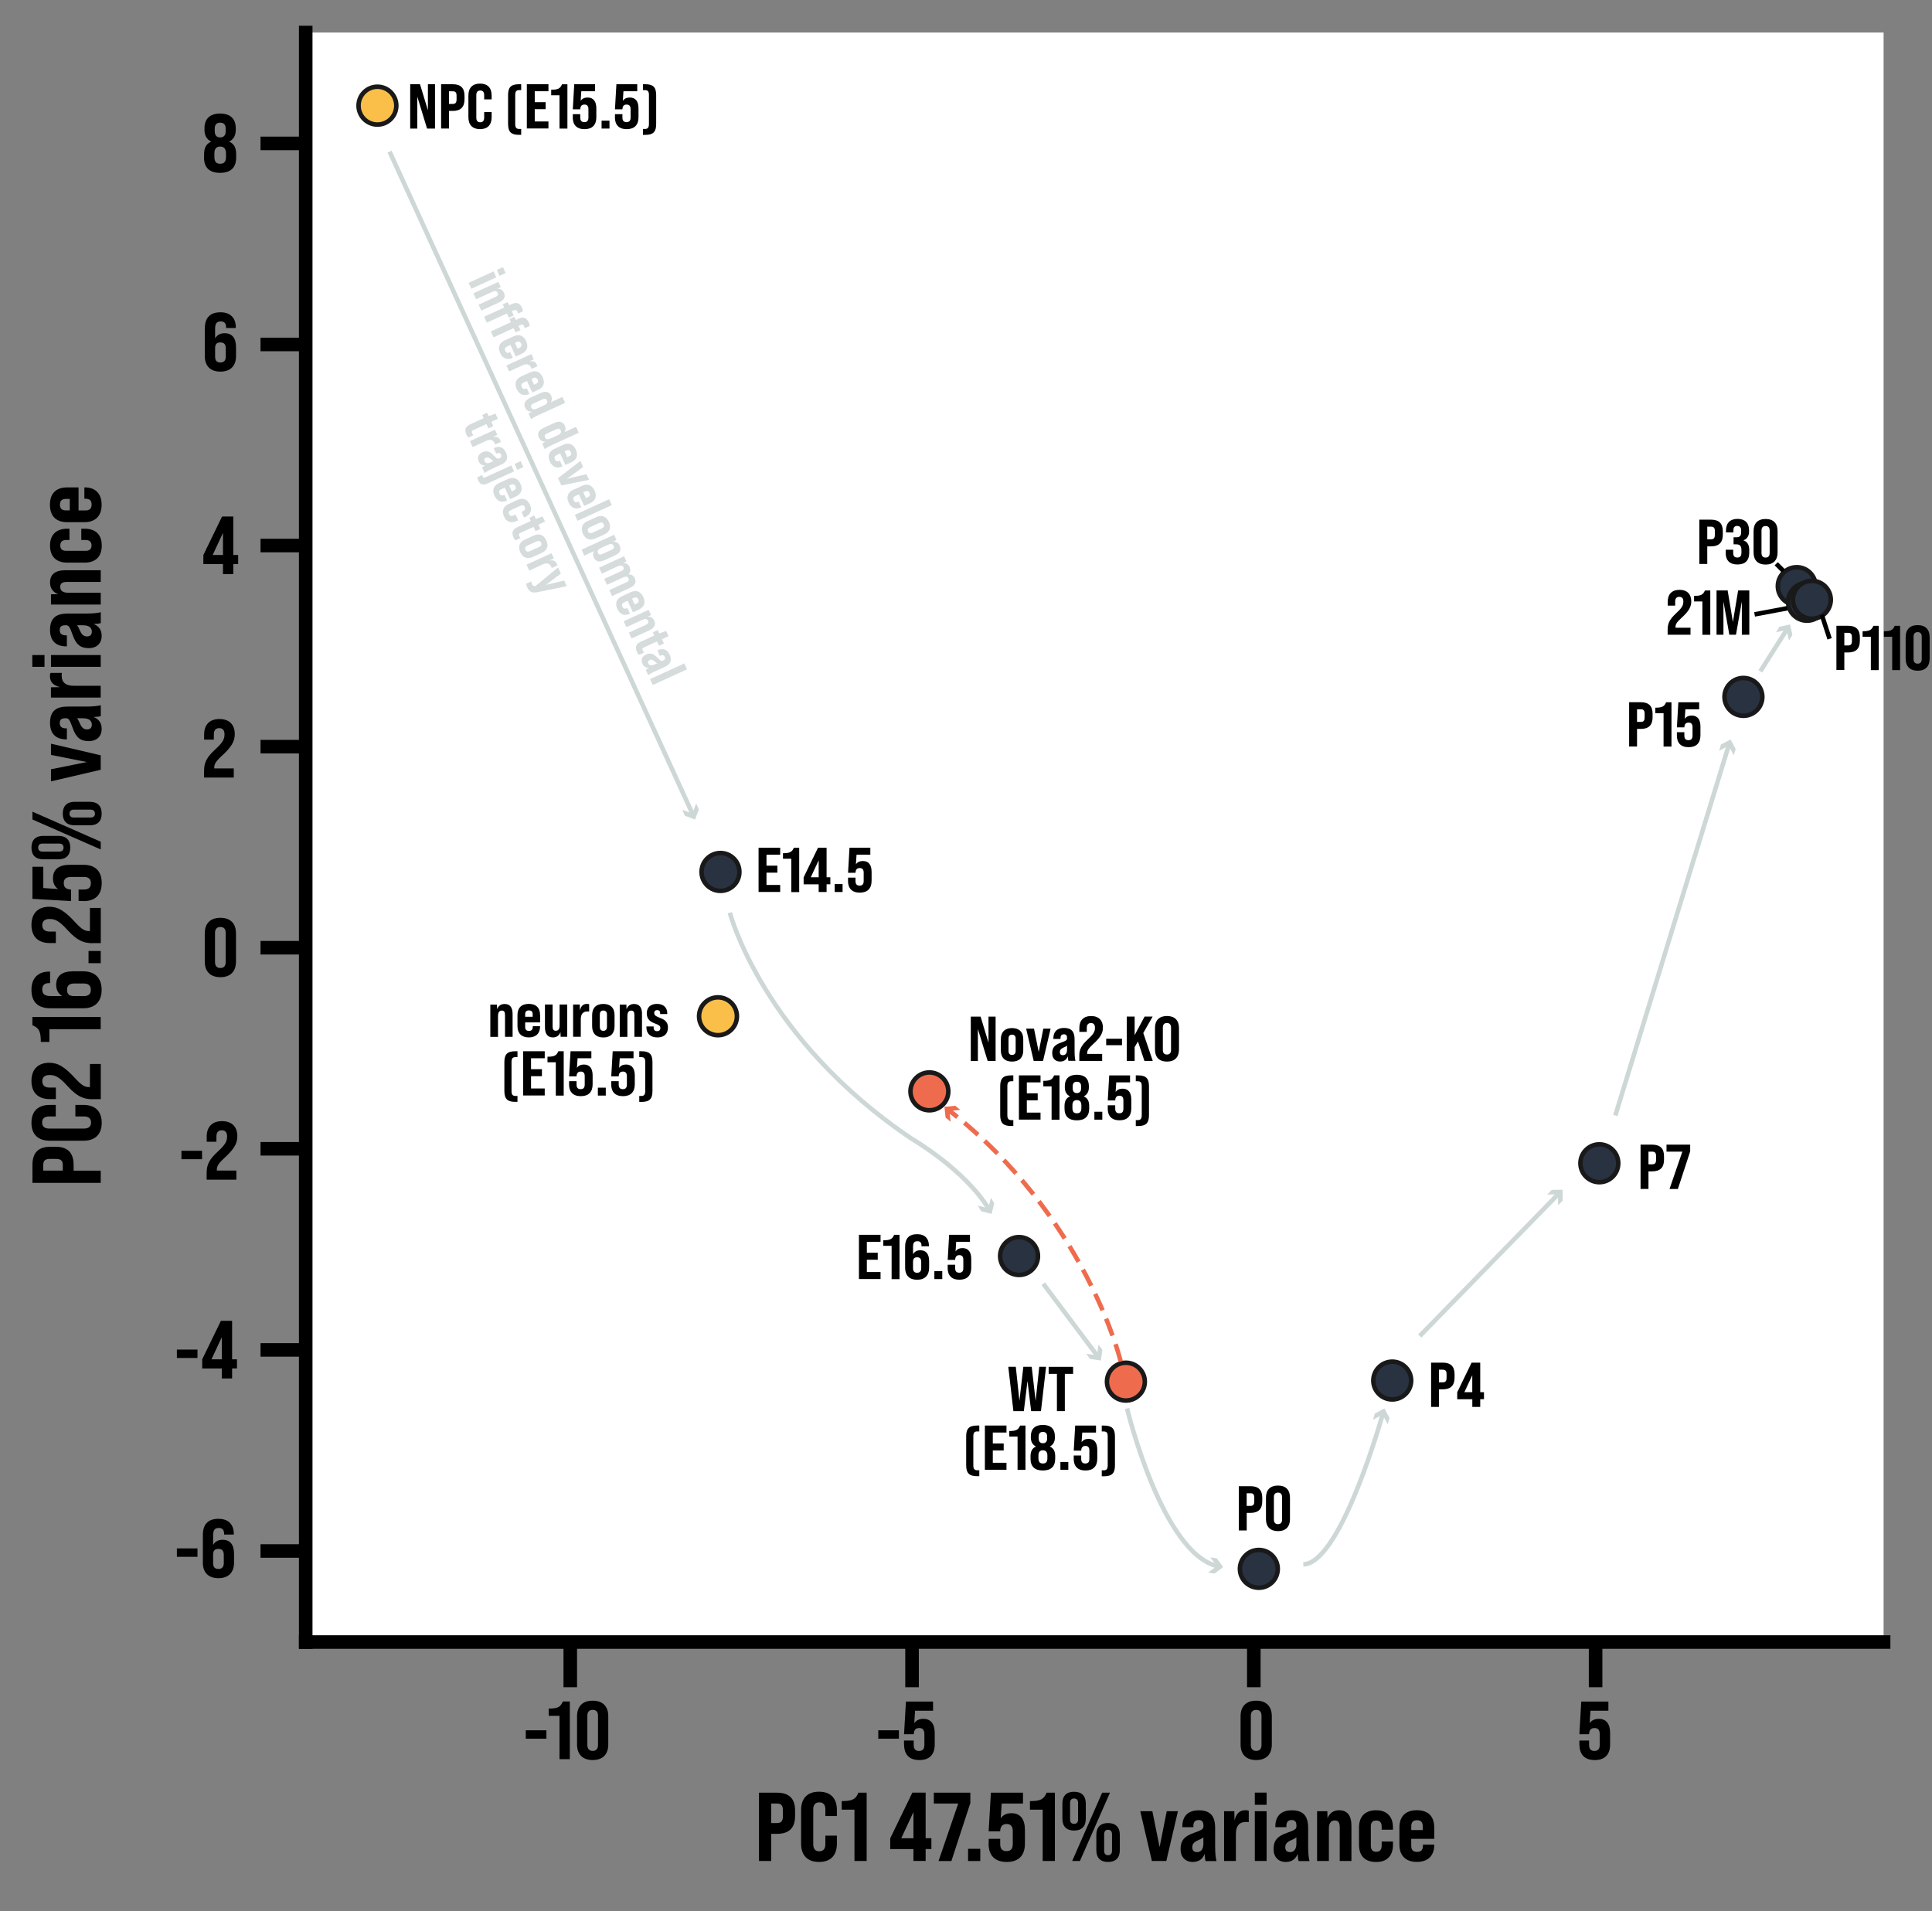<?xml version="1.0" encoding="UTF-8"?><svg id="Ebene_1" xmlns="http://www.w3.org/2000/svg" xmlns:xlink="http://www.w3.org/1999/xlink" viewBox="0 0 427.52 422.92"><rect x="0" y="0" width="427.52" height="422.92" fill="#808080" stroke="none"/><defs><style>.cls-1{stroke:#ee6c4d;stroke-dasharray:0 0 4 2;}.cls-1,.cls-2,.cls-3,.cls-4,.cls-5,.cls-6,.cls-7{fill:none;}.cls-1,.cls-3,.cls-6,.cls-7{stroke-miterlimit:10;}.cls-8{clip-path:url(#clippath);}.cls-2,.cls-9,.cls-10,.cls-11,.cls-12,.cls-13,.cls-14,.cls-15{stroke-width:0px;}.cls-9{fill:#f9bf49;}.cls-16{clip-path:url(#clippath-1);}.cls-10{fill:#000;}.cls-11{fill:#ee6c4d;}.cls-3{stroke-linecap:square;}.cls-3,.cls-5{stroke-width:3px;}.cls-3,.cls-5,.cls-6{stroke:#000;}.cls-4{stroke:#191919;}.cls-4,.cls-5{stroke-linejoin:round;}.cls-7{stroke:#cdd7d6;}.cls-12{fill:#fff;}.cls-13{fill:#d5dcdb;}.cls-14{fill:#cdd7d6;}.cls-15{fill:#293241;}</style><clipPath id="clippath"><rect class="cls-2" width="424.01" height="422.92"/></clipPath><clipPath id="clippath-1"><rect class="cls-2" x="67.65" y="7.2" width="349.16" height="356.18"/></clipPath></defs><g class="cls-8"><rect class="cls-12" x="67.65" y="7.2" width="349.16" height="356.18"/><g class="cls-16"><path class="cls-15" d="M159.43,197.15c1.11,0,2.17-.44,2.96-1.23.79-.78,1.23-1.85,1.23-2.96s-.44-2.17-1.23-2.96c-.78-.78-1.85-1.23-2.96-1.23s-2.17.44-2.96,1.23c-.79.78-1.23,1.85-1.23,2.96s.44,2.17,1.23,2.96c.78.78,1.85,1.23,2.96,1.23"/><path class="cls-4" d="M159.43,197.15c1.11,0,2.17-.44,2.96-1.23.79-.78,1.23-1.85,1.23-2.96s-.44-2.17-1.23-2.96c-.78-.78-1.85-1.23-2.96-1.23s-2.17.44-2.96,1.23c-.79.78-1.23,1.85-1.23,2.96s.44,2.17,1.23,2.96c.78.78,1.85,1.23,2.96,1.23Z"/><path class="cls-15" d="M225.5,282.15c1.11,0,2.17-.44,2.96-1.23.79-.78,1.23-1.85,1.23-2.96s-.44-2.17-1.23-2.96c-.78-.78-1.85-1.23-2.96-1.23s-2.17.44-2.96,1.23c-.79.78-1.23,1.85-1.23,2.96s.44,2.17,1.23,2.96c.78.78,1.85,1.23,2.96,1.23"/><path class="cls-4" d="M225.5,282.15c1.11,0,2.17-.44,2.96-1.23.79-.78,1.23-1.85,1.23-2.96s-.44-2.17-1.23-2.96c-.78-.78-1.85-1.23-2.96-1.23s-2.17.44-2.96,1.23c-.79.78-1.23,1.85-1.23,2.96s.44,2.17,1.23,2.96c.78.78,1.85,1.23,2.96,1.23Z"/><path class="cls-15" d="M278.56,351.37c1.11,0,2.17-.44,2.96-1.22s1.23-1.85,1.23-2.96-.44-2.17-1.23-2.96c-.78-.79-1.85-1.23-2.96-1.23s-2.17.44-2.96,1.23c-.78.78-1.23,1.85-1.23,2.96s.44,2.17,1.23,2.96c.78.78,1.85,1.22,2.96,1.22"/><path class="cls-4" d="M278.56,351.37c1.11,0,2.17-.44,2.96-1.22s1.23-1.85,1.23-2.96-.44-2.17-1.23-2.96c-.78-.79-1.85-1.23-2.96-1.23s-2.17.44-2.96,1.23c-.78.78-1.23,1.85-1.23,2.96s.44,2.17,1.23,2.96c.78.78,1.85,1.22,2.96,1.22Z"/><path class="cls-15" d="M308.08,309.7c1.11,0,2.17-.44,2.96-1.22s1.23-1.85,1.23-2.96-.44-2.17-1.23-2.96c-.78-.79-1.85-1.23-2.96-1.23s-2.17.44-2.96,1.23c-.79.78-1.23,1.85-1.23,2.96s.44,2.17,1.23,2.96,1.85,1.22,2.96,1.22"/><path class="cls-4" d="M308.08,309.7c1.11,0,2.17-.44,2.96-1.22s1.23-1.85,1.23-2.96-.44-2.17-1.23-2.96c-.78-.79-1.85-1.23-2.96-1.23s-2.17.44-2.96,1.23c-.79.78-1.23,1.85-1.23,2.96s.44,2.17,1.23,2.96,1.85,1.22,2.96,1.22Z"/><path class="cls-15" d="M353.91,261.62c1.11,0,2.17-.44,2.96-1.23.79-.78,1.23-1.85,1.23-2.96s-.44-2.17-1.23-2.96c-.78-.78-1.85-1.23-2.96-1.23s-2.17.44-2.96,1.23c-.79.78-1.23,1.85-1.23,2.96s.44,2.17,1.23,2.96c.78.78,1.85,1.23,2.96,1.23"/><path class="cls-4" d="M353.91,261.62c1.11,0,2.17-.44,2.96-1.23.79-.78,1.23-1.85,1.23-2.96s-.44-2.17-1.23-2.96c-.78-.78-1.85-1.23-2.96-1.23s-2.17.44-2.96,1.23c-.79.78-1.23,1.85-1.23,2.96s.44,2.17,1.23,2.96c.78.78,1.85,1.23,2.96,1.23Z"/><path class="cls-15" d="M385.79,158.41c1.11,0,2.17-.44,2.96-1.23s1.23-1.85,1.23-2.96-.44-2.17-1.23-2.96c-.78-.79-1.85-1.23-2.96-1.23s-2.17.44-2.96,1.23c-.79.78-1.23,1.85-1.23,2.96s.44,2.17,1.23,2.96,1.85,1.23,2.96,1.23"/><path class="cls-4" d="M385.79,158.41c1.11,0,2.17-.44,2.96-1.23s1.23-1.85,1.23-2.96-.44-2.17-1.23-2.96c-.78-.79-1.85-1.23-2.96-1.23s-2.17.44-2.96,1.23c-.79.78-1.23,1.85-1.23,2.96s.44,2.17,1.23,2.96,1.85,1.23,2.96,1.23Z"/><path class="cls-15" d="M397.59,133.9c1.11,0,2.17-.44,2.96-1.23s1.23-1.85,1.23-2.96-.44-2.17-1.23-2.96c-.78-.79-1.85-1.23-2.96-1.23s-2.17.44-2.96,1.23c-.79.78-1.23,1.85-1.23,2.96s.44,2.17,1.23,2.96,1.85,1.23,2.96,1.23"/><path class="cls-4" d="M397.59,133.9c1.11,0,2.17-.44,2.96-1.23s1.23-1.85,1.23-2.96-.44-2.17-1.23-2.96c-.78-.79-1.85-1.23-2.96-1.23s-2.17.44-2.96,1.23c-.79.78-1.23,1.85-1.23,2.96s.44,2.17,1.23,2.96,1.85,1.23,2.96,1.23Z"/><path class="cls-15" d="M399.86,137.36c1.11,0,2.17-.44,2.96-1.23s1.23-1.85,1.23-2.96-.44-2.17-1.23-2.96c-.78-.79-1.85-1.23-2.96-1.23s-2.17.44-2.96,1.23c-.79.78-1.23,1.85-1.23,2.96s.44,2.17,1.23,2.96,1.85,1.23,2.96,1.23"/><path class="cls-4" d="M399.86,137.36c1.11,0,2.17-.44,2.96-1.23s1.23-1.85,1.23-2.96-.44-2.17-1.23-2.96c-.78-.79-1.85-1.23-2.96-1.23s-2.17.44-2.96,1.23c-.79.78-1.23,1.85-1.23,2.96s.44,2.17,1.23,2.96,1.85,1.23,2.96,1.23Z"/><path class="cls-15" d="M400.94,136.92c1.11,0,2.17-.44,2.96-1.23.78-.79,1.23-1.85,1.23-2.96s-.44-2.17-1.23-2.96c-.78-.79-1.85-1.23-2.96-1.23s-2.17.44-2.96,1.23c-.79.78-1.23,1.85-1.23,2.96s.44,2.17,1.23,2.96,1.85,1.23,2.96,1.23"/><path class="cls-4" d="M400.94,136.92c1.11,0,2.17-.44,2.96-1.23.78-.79,1.23-1.85,1.23-2.96s-.44-2.17-1.23-2.96c-.78-.79-1.85-1.23-2.96-1.23s-2.17.44-2.96,1.23c-.79.78-1.23,1.85-1.23,2.96s.44,2.17,1.23,2.96,1.85,1.23,2.96,1.23Z"/><path class="cls-11" d="M205.66,245.71c1.11,0,2.17-.44,2.96-1.23.79-.78,1.23-1.85,1.23-2.96s-.44-2.17-1.23-2.96c-.78-.78-1.85-1.23-2.96-1.23s-2.17.44-2.96,1.23c-.79.78-1.23,1.85-1.23,2.96s.44,2.17,1.23,2.96c.78.78,1.85,1.23,2.96,1.23"/><path class="cls-4" d="M205.66,245.71c1.11,0,2.17-.44,2.96-1.23.79-.78,1.23-1.85,1.23-2.96s-.44-2.17-1.23-2.96c-.78-.78-1.85-1.23-2.96-1.23s-2.17.44-2.96,1.23c-.79.78-1.23,1.85-1.23,2.96s.44,2.17,1.23,2.96c.78.78,1.85,1.23,2.96,1.23Z"/><path class="cls-11" d="M249.14,309.94c1.11,0,2.17-.44,2.96-1.22s1.23-1.85,1.23-2.96-.44-2.17-1.23-2.96c-.78-.79-1.85-1.23-2.96-1.23s-2.17.44-2.96,1.23c-.79.78-1.23,1.85-1.23,2.96s.44,2.17,1.23,2.96,1.85,1.22,2.96,1.22"/><path class="cls-4" d="M249.14,309.94c1.11,0,2.17-.44,2.96-1.22s1.23-1.85,1.23-2.96-.44-2.17-1.23-2.96c-.78-.79-1.85-1.23-2.96-1.23s-2.17.44-2.96,1.23c-.79.78-1.23,1.85-1.23,2.96s.44,2.17,1.23,2.96,1.85,1.22,2.96,1.22Z"/><path class="cls-9" d="M83.52,27.57c1.11,0,2.17-.44,2.96-1.23.78-.79,1.22-1.85,1.22-2.96s-.44-2.17-1.22-2.96c-.78-.79-1.85-1.23-2.96-1.23s-2.17.44-2.96,1.23c-.78.78-1.22,1.85-1.22,2.96s.44,2.17,1.22,2.96c.78.78,1.85,1.23,2.96,1.23"/><path class="cls-4" d="M83.52,27.57c1.11,0,2.17-.44,2.96-1.23.78-.79,1.22-1.85,1.22-2.96s-.44-2.17-1.22-2.96c-.78-.79-1.85-1.23-2.96-1.23s-2.17.44-2.96,1.23c-.78.78-1.22,1.85-1.22,2.96s.44,2.17,1.22,2.96c.78.78,1.85,1.23,2.96,1.23Z"/><path class="cls-9" d="M158.88,229.09c1.11,0,2.17-.44,2.96-1.23.79-.78,1.23-1.85,1.23-2.96s-.44-2.17-1.23-2.96c-.78-.78-1.85-1.23-2.96-1.23s-2.17.44-2.96,1.23c-.79.78-1.23,1.85-1.23,2.96s.44,2.17,1.23,2.96c.78.78,1.85,1.23,2.96,1.23"/><path class="cls-4" d="M158.88,229.09c1.11,0,2.17-.44,2.96-1.23.79-.78,1.23-1.85,1.23-2.96s-.44-2.17-1.23-2.96c-.78-.78-1.85-1.23-2.96-1.23s-2.17.44-2.96,1.23c-.79.78-1.23,1.85-1.23,2.96s.44,2.17,1.23,2.96c.78.78,1.85,1.23,2.96,1.23Z"/></g><line class="cls-5" x1="126.19" y1="363.38" x2="126.19" y2="373.38"/><line class="cls-5" x1="201.82" y1="363.38" x2="201.82" y2="373.38"/><line class="cls-5" x1="277.45" y1="363.38" x2="277.45" y2="373.38"/><line class="cls-5" x1="353.08" y1="363.38" x2="353.08" y2="373.38"/><line class="cls-5" x1="67.65" y1="343.23" x2="57.65" y2="343.23"/><line class="cls-5" x1="67.65" y1="298.73" x2="57.65" y2="298.73"/><line class="cls-5" x1="67.65" y1="254.23" x2="57.65" y2="254.23"/><line class="cls-5" x1="67.65" y1="209.73" x2="57.65" y2="209.73"/><line class="cls-5" x1="67.65" y1="165.23" x2="57.65" y2="165.23"/><line class="cls-5" x1="67.65" y1="120.73" x2="57.65" y2="120.73"/><line class="cls-5" x1="67.65" y1="76.23" x2="57.65" y2="76.23"/><line class="cls-5" x1="67.65" y1="31.73" x2="57.65" y2="31.73"/><line class="cls-3" x1="67.65" y1="363.38" x2="67.65" y2="7.2"/><line class="cls-3" x1="67.65" y1="363.38" x2="416.81" y2="363.38"/><path class="cls-10" d="M116.35,382.91h4.56v1.86h-4.56v-1.86Z"/><path class="cls-10" d="M123.81,379.72h-2.39v-1.61c1.93,0,2.61-.31,3.12-1.57h1.55v12.76h-2.28v-9.59Z"/><path class="cls-10" d="M127.69,386.05v-6.24c0-2.19,1.22-3.45,3.46-3.45s3.45,1.26,3.45,3.45v6.24c0,2.17-1.22,3.45-3.45,3.45s-3.46-1.28-3.46-3.45ZM132.33,386.16v-6.46c0-.89-.42-1.31-1.17-1.31s-1.19.42-1.19,1.31v6.46c0,.88.44,1.31,1.19,1.31s1.17-.44,1.17-1.31Z"/><path class="cls-10" d="M194.35,382.91h4.56v1.86h-4.56v-1.86Z"/><path class="cls-10" d="M200.04,386.07v-.89h2.15v.99c0,.93.42,1.31,1.19,1.31s1.17-.4,1.17-1.31v-2.43c0-.89-.38-1.33-1.13-1.33-.86,0-1.19.49-1.22,1.37h-2.15l.42-7.22h6v2.02h-3.98l-.18,2.77c.4-.62,1.08-.97,2.01-.97,1.68,0,2.52,1.13,2.52,3.14v2.55c0,2.19-1.15,3.43-3.39,3.43s-3.39-1.22-3.39-3.43Z"/><path class="cls-10" d="M274.52,386.05v-6.24c0-2.19,1.22-3.45,3.46-3.45s3.45,1.26,3.45,3.45v6.24c0,2.17-1.22,3.45-3.45,3.45s-3.46-1.28-3.46-3.45ZM279.15,386.16v-6.46c0-.89-.42-1.31-1.17-1.31s-1.19.42-1.19,1.31v6.46c0,.88.44,1.31,1.19,1.31s1.17-.44,1.17-1.31Z"/><path class="cls-10" d="M349.49,386.07v-.89h2.15v.99c0,.93.42,1.31,1.18,1.31s1.17-.4,1.17-1.31v-2.43c0-.89-.38-1.33-1.13-1.33-.86,0-1.19.49-1.22,1.37h-2.15l.42-7.22h6v2.02h-3.97l-.18,2.77c.4-.62,1.08-.97,2.01-.97,1.68,0,2.52,1.13,2.52,3.14v2.55c0,2.19-1.15,3.43-3.39,3.43s-3.39-1.22-3.39-3.43Z"/><path class="cls-10" d="M167.95,396.72h3.97c2.72,0,4.02,1.32,4.02,3.95v1.19c0,2.63-1.3,3.97-4.02,3.97h-1.27v6h-2.7v-15.11ZM171.92,403.44c.91,0,1.32-.41,1.32-1.49v-1.36c0-1.08-.41-1.47-1.32-1.47h-1.27v4.32h1.27Z"/><path class="cls-10" d="M177.27,408.01v-7.47c0-2.57,1.4-4.04,3.97-4.04s3.95,1.47,3.95,4.04v1.34h-2.55v-1.47c0-1.06-.5-1.55-1.34-1.55s-1.34.5-1.34,1.55v7.73c0,1.06.5,1.55,1.34,1.55s1.34-.5,1.34-1.55v-1.92h2.55v1.79c0,2.57-1.38,4.04-3.95,4.04s-3.97-1.47-3.97-4.04Z"/><path class="cls-10" d="M189.09,400.48h-2.83v-1.9c2.29,0,3.09-.37,3.69-1.86h1.83v15.11h-2.7v-11.36Z"/><path class="cls-10" d="M202.13,409.2h-5.14v-2.38l4.9-10.11h2.94v10.08h1.27v2.4h-1.27v2.63h-2.7v-2.63ZM202.13,406.81v-5.79l-2.7,5.79h2.7Z"/><path class="cls-10" d="M212.04,399.12h-5.4v-2.4h8.08v2.29l-4.19,12.83h-2.85l4.36-12.72Z"/><path class="cls-10" d="M214.22,409.14h2.7v2.7h-2.7v-2.7Z"/><path class="cls-10" d="M218.78,407.99v-1.06h2.55v1.17c0,1.1.5,1.55,1.4,1.55s1.38-.47,1.38-1.55v-2.87c0-1.06-.45-1.58-1.34-1.58-1.01,0-1.4.58-1.45,1.62h-2.55l.5-8.55h7.1v2.4h-4.71l-.22,3.28c.48-.73,1.27-1.14,2.38-1.14,1.99,0,2.98,1.34,2.98,3.71v3.02c0,2.59-1.36,4.06-4.02,4.06s-4.02-1.45-4.02-4.06Z"/><path class="cls-10" d="M230.74,400.48h-2.83v-1.9c2.29,0,3.09-.37,3.69-1.86h1.83v15.11h-2.7v-11.36Z"/><path class="cls-10" d="M235.09,402.51v-3.41c0-1.66.91-2.59,2.59-2.59s2.59.93,2.59,2.59v3.41c0,1.66-.91,2.59-2.59,2.59s-2.59-.93-2.59-2.59ZM238.56,402.62v-3.63c0-.67-.32-.99-.88-.99s-.89.32-.89.99v3.63c0,.67.3.99.89.99s.88-.32.88-.99ZM243.89,396.72h1.73l-6.65,15.11h-1.71l6.63-15.11ZM242.6,409.44v-3.39c0-1.68.91-2.61,2.59-2.61s2.61.93,2.61,2.61v3.39c0,1.68-.91,2.61-2.61,2.61s-2.59-.93-2.59-2.61ZM246.07,409.57v-3.65c0-.65-.32-.99-.88-.99s-.86.35-.86.99v3.65c0,.65.3.99.86.99s.88-.35.88-.99Z"/><path class="cls-10" d="M252.32,400.82h2.68l1.6,7.95,1.58-7.95h2.48l-2.57,11.01h-3.2l-2.57-11.01Z"/><path class="cls-10" d="M266.79,411.84c-.09-.11-.17-.69-.22-1.58-.41,1.12-1.3,1.79-2.61,1.79-1.66,0-2.72-1.08-2.72-2.85s.71-2.81,2.94-3.58c1.86-.65,2.12-.88,2.12-1.49v-.11c0-.86-.3-1.25-1.06-1.25-.84,0-1.17.5-1.17,1.36v.22h-2.44v-.15c0-2.27,1.25-3.58,3.63-3.58,2.66,0,3.63,1.36,3.63,3.93v4.02c0,1.64.13,2.66.3,3.28h-2.4ZM266.29,407.97v-1.36c-.24.19-.63.41-1.29.69-.84.37-1.17.86-1.17,1.47,0,.71.32,1.1,1.06,1.1.82,0,1.4-.58,1.4-1.9Z"/><path class="cls-10" d="M276.33,400.74v2.5c-.19-.04-.43-.04-.65-.04-1.45,0-2.2.91-2.2,2.63v6h-2.61v-11.01h2.27l.04,2.05c.35-1.53,1.14-2.27,2.42-2.27.35,0,.56.04.73.13Z"/><path class="cls-10" d="M277.67,396.7h2.61v2.7h-2.61v-2.7ZM277.67,400.82h2.61v11.01h-2.61v-11.01Z"/><path class="cls-10" d="M287.37,411.84c-.09-.11-.17-.69-.22-1.58-.41,1.12-1.3,1.79-2.61,1.79-1.66,0-2.72-1.08-2.72-2.85s.71-2.81,2.94-3.58c1.86-.65,2.12-.88,2.12-1.49v-.11c0-.86-.3-1.25-1.06-1.25-.84,0-1.17.5-1.17,1.36v.22h-2.44v-.15c0-2.27,1.25-3.58,3.63-3.58,2.66,0,3.63,1.36,3.63,3.93v4.02c0,1.64.13,2.66.3,3.28h-2.4ZM286.87,407.97v-1.36c-.24.19-.63.41-1.29.69-.84.37-1.17.86-1.17,1.47,0,.71.32,1.1,1.06,1.1.82,0,1.4-.58,1.4-1.9Z"/><path class="cls-10" d="M299.05,404.04v7.79h-2.59v-7.43c0-1.06-.3-1.53-1.1-1.53s-1.3.52-1.3,1.86v7.1h-2.61v-11.01h2.27l.04,1.58c.41-1.14,1.32-1.79,2.57-1.79,1.75,0,2.72,1.1,2.72,3.43Z"/><path class="cls-10" d="M300.73,408.25v-3.84c0-2.44,1.36-3.8,3.8-3.8s3.71,1.49,3.71,3.8v.5h-2.5v-.71c0-.84-.37-1.32-1.21-1.32s-1.19.47-1.19,1.32v4.28c0,.82.37,1.32,1.19,1.32s1.21-.5,1.21-1.32v-.95h2.5v.73c0,2.31-1.21,3.8-3.71,3.8s-3.8-1.38-3.8-3.8Z"/><path class="cls-10" d="M317.38,404.43v2.5h-5.1v1.55c0,.91.43,1.34,1.3,1.34s1.29-.41,1.29-1.38v-.22h2.5v.11c0,2.31-1.38,3.71-3.84,3.71s-3.86-1.38-3.86-3.82v-3.8c0-2.46,1.36-3.82,3.86-3.82s3.84,1.36,3.84,3.82ZM314.83,404.99v-.86c0-.91-.45-1.32-1.27-1.32s-1.27.41-1.27,1.32v.86h2.55Z"/><path class="cls-10" d="M7.18,261.77v-3.97c0-2.72,1.32-4.02,3.95-4.02h1.19c2.63,0,3.97,1.3,3.97,4.02v1.27h6v2.7H7.18ZM13.89,257.79c0-.91-.41-1.32-1.49-1.32h-1.36c-1.08,0-1.47.41-1.47,1.32v1.27h4.32v-1.27Z"/><path class="cls-10" d="M18.47,252.44h-7.47c-2.57,0-4.04-1.4-4.04-3.97s1.47-3.95,4.04-3.95h1.34v2.55h-1.47c-1.06,0-1.55.5-1.55,1.34s.5,1.34,1.55,1.34h7.73c1.06,0,1.55-.5,1.55-1.34s-.5-1.34-1.55-1.34h-1.92v-2.55h1.79c2.57,0,4.04,1.38,4.04,3.95s-1.47,3.97-4.04,3.97Z"/><path class="cls-10" d="M20.48,243.26c-2.09,0-3.48-.69-5.44-2.81-1.75-1.9-2.63-2.55-4.04-2.55-1.21,0-1.64.54-1.64,1.38s.48,1.4,1.6,1.4h1.4v2.55h-1.34c-2.53,0-4.06-1.38-4.06-4.02s1.53-4.02,3.95-4.02c1.96,0,3.43.93,5.79,3.5,1.4,1.53,2.09,1.88,2.98,1.88h.22v-5.12h2.4v7.79h-1.81Z"/><path class="cls-10" d="M10.93,227.75v2.83h-1.9c0-2.29-.37-3.09-1.86-3.69v-1.83h15.11v2.7h-11.36Z"/><path class="cls-10" d="M18.42,223.13h-7.25c-2.72,0-4.21-1.32-4.21-4.1,0-2.63,1.51-4.02,3.97-4.02h.15v2.55h-.22c-1.06,0-1.51.5-1.51,1.38,0,.99.45,1.49,1.92,1.49h2.5c-.91-.54-1.34-1.38-1.34-2.48,0-1.99,1.3-3,3.69-3h2.29c2.57,0,4.08,1.45,4.08,4.1s-1.51,4.08-4.08,4.08ZM18.58,217.65h-2.16c-1.06,0-1.58.43-1.58,1.4s.48,1.38,1.53,1.38h2.2c1.04,0,1.53-.47,1.53-1.38s-.52-1.4-1.53-1.4Z"/><path class="cls-10" d="M19.59,213.15v-2.7h2.7v2.7h-2.7Z"/><path class="cls-10" d="M20.48,208.73c-2.09,0-3.48-.69-5.44-2.81-1.75-1.9-2.63-2.55-4.04-2.55-1.21,0-1.64.54-1.64,1.38s.48,1.4,1.6,1.4h1.4v2.55h-1.34c-2.53,0-4.06-1.38-4.06-4.02s1.53-4.02,3.95-4.02c1.96,0,3.43.93,5.79,3.5,1.4,1.53,2.09,1.88,2.98,1.88h.22v-5.12h2.4v7.79h-1.81Z"/><path class="cls-10" d="M18.45,199.4h-1.06v-2.55h1.17c1.1,0,1.55-.5,1.55-1.4s-.47-1.38-1.55-1.38h-2.87c-1.06,0-1.58.45-1.58,1.34,0,1.01.58,1.4,1.62,1.45v2.55l-8.55-.5v-7.1h2.4v4.71l3.28.22c-.73-.48-1.14-1.27-1.14-2.38,0-1.99,1.34-2.98,3.71-2.98h3.02c2.59,0,4.06,1.36,4.06,4.02s-1.45,4.02-4.06,4.02Z"/><path class="cls-10" d="M12.96,190.16h-3.41c-1.66,0-2.59-.91-2.59-2.59s.93-2.59,2.59-2.59h3.41c1.66,0,2.59.91,2.59,2.59s-.93,2.59-2.59,2.59ZM7.18,181.35v-1.73l15.11,6.65v1.71l-15.11-6.63ZM13.07,186.68h-3.63c-.67,0-.99.32-.99.89s.32.89.99.89h3.63c.67,0,.99-.3.99-.89s-.32-.89-.99-.89ZM19.89,182.64h-3.39c-1.68,0-2.61-.91-2.61-2.59s.93-2.61,2.61-2.61h3.39c1.68,0,2.61.91,2.61,2.61s-.93,2.59-2.61,2.59ZM20.02,179.17h-3.65c-.65,0-.99.32-.99.89s.35.86.99.86h3.65c.65,0,.99-.3.99-.86s-.35-.89-.99-.89Z"/><path class="cls-10" d="M11.28,172.92v-2.68l7.95-1.6-7.95-1.58v-2.48l11.01,2.57v3.2l-11.01,2.57Z"/><path class="cls-10" d="M22.29,158.46c-.11.09-.69.17-1.58.22,1.12.41,1.79,1.3,1.79,2.61,0,1.66-1.08,2.72-2.85,2.72s-2.81-.71-3.58-2.94c-.65-1.86-.89-2.12-1.49-2.12h-.11c-.86,0-1.25.3-1.25,1.06,0,.84.5,1.17,1.36,1.17h.22v2.44h-.15c-2.27,0-3.58-1.25-3.58-3.63,0-2.66,1.36-3.63,3.93-3.63h4.02c1.64,0,2.66-.13,3.28-.3v2.4ZM18.42,158.95h-1.36c.19.24.41.63.69,1.3.37.84.86,1.17,1.47,1.17.71,0,1.1-.32,1.1-1.06,0-.82-.58-1.4-1.9-1.4Z"/><path class="cls-10" d="M11.19,148.91h2.5c-.04.19-.04.43-.04.65,0,1.45.91,2.2,2.63,2.2h6v2.61h-11.01v-2.27l2.05-.04c-1.53-.35-2.27-1.14-2.27-2.42,0-.35.04-.56.13-.73Z"/><path class="cls-10" d="M7.15,147.57v-2.61h2.7v2.61h-2.7ZM11.28,147.57v-2.61h11.01v2.61h-11.01Z"/><path class="cls-10" d="M22.29,137.88c-.11.09-.69.17-1.58.22,1.12.41,1.79,1.3,1.79,2.61,0,1.66-1.08,2.72-2.85,2.72s-2.81-.71-3.58-2.94c-.65-1.86-.89-2.12-1.49-2.12h-.11c-.86,0-1.25.3-1.25,1.06,0,.84.5,1.17,1.36,1.17h.22v2.44h-.15c-2.27,0-3.58-1.25-3.58-3.63,0-2.66,1.36-3.63,3.93-3.63h4.02c1.64,0,2.66-.13,3.28-.3v2.4ZM18.42,138.37h-1.36c.19.24.41.63.69,1.3.37.84.86,1.17,1.47,1.17.71,0,1.1-.32,1.1-1.06,0-.82-.58-1.4-1.9-1.4Z"/><path class="cls-10" d="M14.5,126.19h7.79v2.59h-7.43c-1.06,0-1.53.3-1.53,1.1s.52,1.3,1.86,1.3h7.1v2.61h-11.01v-2.27l1.58-.04c-1.14-.41-1.79-1.32-1.79-2.57,0-1.75,1.1-2.72,3.43-2.72Z"/><path class="cls-10" d="M18.71,124.51h-3.84c-2.44,0-3.8-1.36-3.8-3.8s1.49-3.71,3.8-3.71h.5v2.5h-.71c-.84,0-1.32.37-1.32,1.21s.47,1.19,1.32,1.19h4.28c.82,0,1.32-.37,1.32-1.19s-.5-1.21-1.32-1.21h-.95v-2.5h.73c2.31,0,3.8,1.21,3.8,3.71s-1.38,3.8-3.8,3.8Z"/><path class="cls-10" d="M14.88,107.86h2.5v5.1h1.55c.91,0,1.34-.43,1.34-1.3s-.41-1.3-1.38-1.3h-.22v-2.5h.11c2.31,0,3.71,1.38,3.71,3.84s-1.38,3.86-3.82,3.86h-3.8c-2.46,0-3.82-1.36-3.82-3.86s1.36-3.84,3.82-3.84ZM15.44,110.41h-.86c-.91,0-1.32.45-1.32,1.27s.41,1.27,1.32,1.27h.86v-2.55Z"/><path class="cls-10" d="M45.31,212.8v-6.24c0-2.19,1.22-3.45,3.46-3.45s3.45,1.26,3.45,3.45v6.24c0,2.17-1.22,3.45-3.45,3.45s-3.46-1.28-3.46-3.45ZM49.94,212.91v-6.46c0-.89-.42-1.31-1.17-1.31s-1.19.42-1.19,1.31v6.46c0,.88.44,1.31,1.19,1.31s1.17-.44,1.17-1.31Z"/><path class="cls-10" d="M40.15,254.67h4.56v1.86h-4.56v-1.86Z"/><path class="cls-10" d="M45.73,259.53c0-1.77.58-2.94,2.37-4.6,1.6-1.48,2.15-2.22,2.15-3.41,0-1.02-.46-1.39-1.17-1.39s-1.19.4-1.19,1.35v1.19h-2.15v-1.13c0-2.13,1.17-3.43,3.39-3.43s3.39,1.29,3.39,3.34c0,1.66-.78,2.9-2.95,4.89-1.29,1.19-1.59,1.77-1.59,2.52v.18h4.32v2.02h-6.58v-1.53Z"/><path class="cls-10" d="M39.14,298.66h4.56v1.86h-4.56v-1.86Z"/><path class="cls-10" d="M49.08,302.84h-4.34v-2.01l4.14-8.53h2.48v8.51h1.08v2.02h-1.08v2.22h-2.28v-2.22ZM49.08,300.81v-4.89l-2.28,4.89h2.28Z"/><path class="cls-10" d="M39.14,342.66h4.56v1.86h-4.56v-1.86Z"/><path class="cls-10" d="M44.89,345.8v-6.13c0-2.3,1.11-3.56,3.46-3.56,2.22,0,3.39,1.28,3.39,3.36v.13h-2.15v-.18c0-.89-.42-1.28-1.17-1.28-.84,0-1.26.38-1.26,1.62v2.12c.46-.77,1.17-1.13,2.1-1.13,1.68,0,2.53,1.09,2.53,3.12v1.93c0,2.17-1.22,3.45-3.46,3.45s-3.45-1.28-3.45-3.45ZM49.52,345.92v-1.82c0-.89-.36-1.33-1.19-1.33s-1.17.4-1.17,1.29v1.86c0,.88.4,1.29,1.17,1.29s1.19-.44,1.19-1.29Z"/><path class="cls-10" d="M45.16,170.54c0-1.77.58-2.94,2.37-4.6,1.6-1.48,2.15-2.22,2.15-3.41,0-1.02-.46-1.39-1.17-1.39s-1.19.4-1.19,1.35v1.19h-2.15v-1.13c0-2.13,1.17-3.43,3.39-3.43s3.39,1.29,3.39,3.34c0,1.66-.78,2.9-2.95,4.89-1.29,1.19-1.59,1.77-1.59,2.52v.18h4.32v2.02h-6.58v-1.53Z"/><path class="cls-10" d="M45.33,78.8v-6.13c0-2.3,1.11-3.56,3.46-3.56,2.22,0,3.39,1.28,3.39,3.35v.13h-2.15v-.18c0-.89-.42-1.28-1.17-1.28-.84,0-1.26.38-1.26,1.62v2.12c.46-.77,1.17-1.13,2.1-1.13,1.68,0,2.53,1.09,2.53,3.12v1.93c0,2.17-1.22,3.45-3.46,3.45s-3.45-1.28-3.45-3.45ZM49.96,78.93v-1.82c0-.89-.36-1.33-1.19-1.33s-1.17.4-1.17,1.29v1.86c0,.88.4,1.29,1.17,1.29s1.19-.44,1.19-1.29Z"/><path class="cls-10" d="M45.16,34.84v-.69c0-1.28.38-2.3,1.55-2.79v-.04c-.97-.46-1.46-1.39-1.46-2.53v-.4c0-2.08,1.17-3.26,3.46-3.26s3.46,1.19,3.46,3.26v.4c0,1.15-.49,2.08-1.44,2.53v.04c1.17.49,1.53,1.51,1.53,2.79v.69c0,2.24-1.2,3.41-3.56,3.41s-3.56-1.17-3.56-3.41ZM50.01,34.7v-.77c0-1-.46-1.5-1.29-1.5s-1.28.49-1.28,1.5v.77c0,1.11.42,1.53,1.28,1.53s1.29-.42,1.29-1.53ZM49.94,29.08v-.62c0-.88-.42-1.31-1.22-1.31s-1.2.44-1.2,1.31v.62c0,.97.53,1.33,1.2,1.33s1.22-.36,1.22-1.33Z"/><path class="cls-10" d="M49.34,124.84h-4.34v-2.01l4.14-8.53h2.48v8.52h1.08v2.02h-1.08v2.22h-2.28v-2.22ZM49.34,122.82v-4.89l-2.28,4.89h2.28Z"/></g><path class="cls-10" d="M90.77,18.64h2.17l1.75,5.77v-5.77h1.57v9.81h-1.76l-2.16-7.07v7.07h-1.57v-9.81Z"/><path class="cls-10" d="M97.61,18.64h2.58c1.76,0,2.6.85,2.6,2.56v.77c0,1.71-.84,2.58-2.6,2.58h-.83v3.89h-1.75v-9.81ZM100.18,23c.59,0,.85-.27.85-.97v-.88c0-.7-.27-.95-.85-.95h-.83v2.8h.83Z"/><path class="cls-10" d="M103.65,25.97v-4.85c0-1.67.91-2.62,2.58-2.62s2.56.95,2.56,2.62v.87h-1.65v-.95c0-.69-.32-1.01-.87-1.01s-.87.32-.87,1.01v5.01c0,.69.32,1.01.87,1.01s.87-.32.87-1.01v-1.25h1.65v1.16c0,1.67-.9,2.62-2.56,2.62s-2.58-.95-2.58-2.62Z"/><path class="cls-10" d="M112.43,27.45v-6.43c0-1.65.6-2.38,2.4-2.38h.5v1.3h-.41c-.62,0-.91.24-.91,1.08v6.43c0,.77.24,1.09.91,1.09h.41v1.3h-.5c-1.65,0-2.4-.59-2.4-2.4Z"/><path class="cls-10" d="M116.58,18.64h4.78v1.55h-3.03v2.42h2.41v1.55h-2.41v2.72h3.03v1.55h-4.78v-9.81Z"/><path class="cls-10" d="M123.8,21.08h-1.83v-1.23c1.48,0,2-.24,2.4-1.2h1.19v9.81h-1.75v-7.37Z"/><path class="cls-10" d="M126.75,25.95v-.69h1.65v.76c0,.71.32,1.01.91,1.01s.9-.31.9-1.01v-1.86c0-.69-.29-1.02-.87-1.02-.66,0-.91.38-.94,1.05h-1.65l.32-5.55h4.61v1.55h-3.05l-.14,2.13c.31-.48.83-.74,1.54-.74,1.29,0,1.93.87,1.93,2.41v1.96c0,1.68-.88,2.63-2.61,2.63s-2.61-.94-2.61-2.63Z"/><path class="cls-10" d="M133.12,26.7h1.75v1.75h-1.75v-1.75Z"/><path class="cls-10" d="M136.08,25.95v-.69h1.65v.76c0,.71.32,1.01.91,1.01s.9-.31.9-1.01v-1.86c0-.69-.29-1.02-.87-1.02-.66,0-.91.38-.94,1.05h-1.65l.32-5.55h4.61v1.55h-3.05l-.14,2.13c.31-.48.83-.74,1.54-.74,1.29,0,1.93.87,1.93,2.41v1.96c0,1.68-.88,2.63-2.61,2.63s-2.61-.94-2.61-2.63Z"/><path class="cls-10" d="M142.28,28.54h.42c.6,0,.9-.25.9-1.09v-6.43c0-.77-.22-1.08-.9-1.08h-.42v-1.3h.52c1.64,0,2.4.59,2.4,2.38v6.43c0,1.67-.6,2.4-2.4,2.4h-.52v-1.3Z"/><path class="cls-10" d="M113.43,224.39v5.06h-1.68v-4.82c0-.69-.2-.99-.71-.99s-.84.34-.84,1.21v4.61h-1.7v-7.14h1.47l.03,1.02c.27-.74.85-1.16,1.67-1.16,1.13,0,1.76.71,1.76,2.23Z"/><path class="cls-10" d="M119.52,224.64v1.62h-3.31v1.01c0,.59.28.87.84.87s.84-.27.84-.9v-.14h1.62v.07c0,1.5-.9,2.41-2.49,2.41s-2.51-.9-2.51-2.48v-2.46c0-1.6.88-2.48,2.51-2.48s2.49.88,2.49,2.48ZM117.87,225.01v-.56c0-.59-.29-.85-.83-.85s-.83.27-.83.85v.56h1.65Z"/><path class="cls-10" d="M125.52,222.3v7.14h-1.46l-.04-1.04c-.25.74-.84,1.18-1.65,1.18-1.13,0-1.78-.71-1.78-2.24v-5.04h1.69v4.8c0,.69.18,1.01.71,1.01s.84-.35.84-1.2v-4.61h1.68Z"/><path class="cls-10" d="M130.37,222.25v1.62c-.13-.03-.28-.03-.42-.03-.94,0-1.43.59-1.43,1.71v3.89h-1.7v-7.14h1.47l.03,1.33c.22-.99.74-1.47,1.57-1.47.22,0,.36.03.48.08Z"/><path class="cls-10" d="M131.03,227.11v-2.46c0-1.6.9-2.48,2.48-2.48s2.48.88,2.48,2.48v2.46c0,1.58-.88,2.48-2.48,2.48s-2.48-.9-2.48-2.48ZM134.31,227.25v-2.75c0-.52-.24-.87-.8-.87s-.78.35-.78.87v2.75c0,.52.24.87.78.87s.8-.35.8-.87Z"/><path class="cls-10" d="M142.06,224.39v5.06h-1.68v-4.82c0-.69-.2-.99-.71-.99s-.84.34-.84,1.21v4.61h-1.69v-7.14h1.47l.03,1.02c.27-.74.85-1.16,1.67-1.16,1.13,0,1.76.71,1.76,2.23Z"/><path class="cls-10" d="M143.03,227.36v-.21h1.61v.24c0,.56.29.81.76.81.42,0,.73-.21.73-.73s-.52-.71-1.19-.97c-.88-.34-1.82-.81-1.82-2.24,0-1.28.77-2.1,2.27-2.1,1.39,0,2.27.8,2.27,2.1v.15h-1.58v-.18c0-.48-.22-.7-.67-.7-.34,0-.64.18-.64.66,0,.55.5.76,1.23,1.04.88.34,1.81.79,1.81,2.14s-.78,2.21-2.33,2.21-2.44-.84-2.44-2.23Z"/><path class="cls-10" d="M111.61,241.45v-6.43c0-1.65.6-2.38,2.4-2.38h.5v1.3h-.41c-.62,0-.91.24-.91,1.08v6.43c0,.77.24,1.09.91,1.09h.41v1.3h-.5c-1.65,0-2.4-.59-2.4-2.4Z"/><path class="cls-10" d="M115.76,232.64h4.78v1.55h-3.03v2.42h2.41v1.55h-2.41v2.72h3.03v1.55h-4.78v-9.81Z"/><path class="cls-10" d="M122.98,235.08h-1.83v-1.23c1.48,0,2-.24,2.4-1.21h1.19v9.81h-1.75v-7.37Z"/><path class="cls-10" d="M125.93,239.95v-.69h1.65v.76c0,.71.32,1.01.91,1.01s.9-.31.9-1.01v-1.86c0-.69-.29-1.02-.87-1.02-.66,0-.91.38-.94,1.05h-1.65l.32-5.55h4.61v1.55h-3.05l-.14,2.13c.31-.48.83-.74,1.54-.74,1.29,0,1.93.87,1.93,2.41v1.96c0,1.68-.88,2.63-2.61,2.63s-2.61-.94-2.61-2.63Z"/><path class="cls-10" d="M132.3,240.7h1.75v1.75h-1.75v-1.75Z"/><path class="cls-10" d="M135.26,239.95v-.69h1.65v.76c0,.71.32,1.01.91,1.01s.9-.31.9-1.01v-1.86c0-.69-.29-1.02-.87-1.02-.66,0-.91.38-.94,1.05h-1.65l.32-5.55h4.61v1.55h-3.05l-.14,2.13c.31-.48.83-.74,1.54-.74,1.29,0,1.93.87,1.93,2.41v1.96c0,1.68-.88,2.63-2.61,2.63s-2.61-.94-2.61-2.63Z"/><path class="cls-10" d="M141.46,242.54h.42c.6,0,.9-.25.9-1.09v-6.43c0-.77-.22-1.08-.9-1.08h-.42v-1.3h.52c1.64,0,2.4.59,2.4,2.38v6.43c0,1.67-.6,2.4-2.4,2.4h-.52v-1.3Z"/><path class="cls-10" d="M167.86,187.6h4.78v1.55h-3.03v2.42h2.41v1.55h-2.41v2.72h3.03v1.55h-4.78v-9.81Z"/><path class="cls-10" d="M175.09,190.04h-1.83v-1.23c1.48,0,2-.24,2.4-1.2h1.19v9.81h-1.75v-7.37Z"/><path class="cls-10" d="M181.16,195.7h-3.33v-1.54l3.18-6.56h1.9v6.54h.83v1.55h-.83v1.71h-1.75v-1.71ZM181.16,194.14v-3.75l-1.75,3.75h1.75Z"/><path class="cls-10" d="M184.7,195.65h1.75v1.75h-1.75v-1.75Z"/><path class="cls-10" d="M187.66,194.91v-.69h1.65v.76c0,.71.32,1.01.91,1.01s.9-.31.9-1.01v-1.86c0-.69-.29-1.02-.87-1.02-.66,0-.91.38-.94,1.05h-1.65l.32-5.55h4.61v1.55h-3.05l-.14,2.13c.31-.48.83-.74,1.54-.74,1.29,0,1.93.87,1.93,2.41v1.96c0,1.68-.88,2.63-2.61,2.63s-2.61-.94-2.61-2.63Z"/><path class="cls-10" d="M214.82,224.98h2.17l1.75,5.77v-5.77h1.57v9.81h-1.76l-2.16-7.07v7.07h-1.57v-9.81Z"/><path class="cls-10" d="M221.47,232.45v-2.46c0-1.6.9-2.48,2.48-2.48s2.48.88,2.48,2.48v2.46c0,1.58-.88,2.48-2.48,2.48s-2.48-.9-2.48-2.48ZM224.75,232.59v-2.75c0-.52-.24-.87-.8-.87s-.78.35-.78.87v2.75c0,.52.24.87.78.87s.8-.35.8-.87Z"/><path class="cls-10" d="M227.07,227.64h1.74l1.04,5.16,1.02-5.16h1.61l-1.67,7.14h-2.07l-1.67-7.14Z"/><path class="cls-10" d="M236.44,234.78c-.06-.07-.11-.45-.14-1.02-.27.73-.84,1.16-1.7,1.16-1.08,0-1.76-.7-1.76-1.85s.46-1.82,1.91-2.33c1.2-.42,1.37-.57,1.37-.97v-.07c0-.56-.2-.81-.69-.81-.55,0-.76.32-.76.88v.14h-1.58v-.1c0-1.47.81-2.33,2.35-2.33,1.72,0,2.35.88,2.35,2.55v2.6c0,1.07.08,1.72.2,2.13h-1.55ZM236.12,232.28v-.88c-.15.13-.41.27-.84.45-.55.24-.76.56-.76.95,0,.46.21.71.69.71.53,0,.91-.38.91-1.23Z"/><path class="cls-10" d="M238.83,233.61c0-1.36.45-2.25,1.82-3.53,1.23-1.13,1.65-1.71,1.65-2.62,0-.78-.35-1.06-.9-1.06s-.91.31-.91,1.04v.91h-1.65v-.87c0-1.64.9-2.63,2.61-2.63s2.61.99,2.61,2.56c0,1.27-.6,2.23-2.27,3.75-.99.91-1.22,1.36-1.22,1.93v.14h3.32v1.55h-5.06v-1.18Z"/><path class="cls-10" d="M244.78,229.87h3.5v1.43h-3.5v-1.43Z"/><path class="cls-10" d="M251.81,230.48l-.73,1.25v3.05h-1.75v-9.81h1.75v4.1l2.2-4.1h1.78l-2.07,3.63,2.1,6.18h-1.85l-1.43-4.3Z"/><path class="cls-10" d="M255.58,232.28v-4.79c0-1.68.94-2.65,2.65-2.65s2.66.97,2.66,2.65v4.79c0,1.67-.94,2.65-2.66,2.65s-2.65-.98-2.65-2.65ZM259.13,232.36v-4.96c0-.69-.34-1.01-.91-1.01s-.9.32-.9,1.01v4.96c0,.67.32,1.01.9,1.01s.91-.34.91-1.01Z"/><path class="cls-10" d="M221.33,246.79v-6.43c0-1.65.6-2.38,2.4-2.38h.5v1.3h-.41c-.62,0-.91.24-.91,1.08v6.43c0,.77.24,1.09.91,1.09h.41v1.3h-.5c-1.65,0-2.4-.59-2.4-2.4Z"/><path class="cls-10" d="M225.47,237.98h4.78v1.55h-3.03v2.42h2.41v1.55h-2.41v2.72h3.03v1.55h-4.78v-9.81Z"/><path class="cls-10" d="M232.7,240.42h-1.83v-1.23c1.48,0,2-.24,2.39-1.21h1.19v9.81h-1.75v-7.37Z"/><path class="cls-10" d="M235.56,245.31v-.53c0-.98.29-1.76,1.19-2.14v-.03c-.74-.35-1.12-1.07-1.12-1.95v-.31c0-1.6.9-2.51,2.66-2.51s2.66.91,2.66,2.51v.31c0,.88-.38,1.6-1.11,1.95v.03c.9.38,1.18,1.16,1.18,2.14v.53c0,1.72-.92,2.62-2.73,2.62s-2.73-.9-2.73-2.62ZM239.29,245.19v-.59c0-.77-.35-1.15-1-1.15s-.98.38-.98,1.15v.59c0,.85.32,1.18.98,1.18s1-.32,1-1.18ZM239.23,240.88v-.48c0-.67-.32-1.01-.94-1.01s-.92.34-.92,1.01v.48c0,.74.41,1.02.92,1.02s.94-.28.94-1.02Z"/><path class="cls-10" d="M242.17,246.03h1.75v1.75h-1.75v-1.75Z"/><path class="cls-10" d="M245.13,245.29v-.69h1.65v.76c0,.71.32,1.01.91,1.01s.9-.31.9-1.01v-1.86c0-.69-.29-1.02-.87-1.02-.66,0-.91.38-.94,1.05h-1.65l.32-5.55h4.61v1.55h-3.05l-.14,2.13c.31-.48.83-.74,1.54-.74,1.29,0,1.93.87,1.93,2.41v1.96c0,1.68-.88,2.63-2.61,2.63s-2.61-.94-2.61-2.63Z"/><path class="cls-10" d="M251.33,247.88h.42c.6,0,.9-.25.9-1.09v-6.43c0-.77-.22-1.08-.9-1.08h-.42v-1.3h.52c1.64,0,2.4.59,2.4,2.38v6.43c0,1.67-.6,2.4-2.4,2.4h-.52v-1.3Z"/><path class="cls-10" d="M190.07,273.26h4.78v1.55h-3.03v2.42h2.41v1.55h-2.41v2.72h3.03v1.55h-4.78v-9.81Z"/><path class="cls-10" d="M197.29,275.7h-1.83v-1.23c1.48,0,2-.24,2.4-1.21h1.19v9.81h-1.75v-7.37Z"/><path class="cls-10" d="M200.29,280.56v-4.71c0-1.77.85-2.73,2.66-2.73,1.71,0,2.61.98,2.61,2.58v.1h-1.65v-.14c0-.69-.32-.98-.9-.98-.64,0-.97.29-.97,1.25v1.62c.35-.59.9-.87,1.61-.87,1.29,0,1.95.84,1.95,2.4v1.48c0,1.67-.94,2.65-2.66,2.65s-2.65-.98-2.65-2.65ZM203.85,280.66v-1.4c0-.69-.28-1.02-.91-1.02s-.9.31-.9,1v1.43c0,.67.31.99.9.99s.91-.34.91-.99Z"/><path class="cls-10" d="M206.76,281.31h1.75v1.75h-1.75v-1.75Z"/><path class="cls-10" d="M209.71,280.57v-.69h1.65v.76c0,.71.32,1.01.91,1.01s.9-.31.9-1.01v-1.86c0-.69-.29-1.02-.87-1.02-.66,0-.91.38-.94,1.05h-1.65l.32-5.55h4.61v1.55h-3.05l-.14,2.13c.31-.48.83-.74,1.54-.74,1.29,0,1.93.87,1.93,2.41v1.96c0,1.68-.88,2.63-2.61,2.63s-2.61-.94-2.61-2.63Z"/><path class="cls-10" d="M223.1,302.47h1.68l.8,7.54.87-7.54h1.85l.87,7.54.8-7.54h1.51l-1.13,9.81h-2.17l-.81-6.68-.81,6.68h-2.31l-1.13-9.81Z"/><path class="cls-10" d="M233.87,304.03h-1.82v-1.55h5.41v1.55h-1.83v8.25h-1.75v-8.25Z"/><path class="cls-10" d="M213.8,324.28v-6.43c0-1.65.6-2.38,2.4-2.38h.5v1.3h-.41c-.62,0-.91.24-.91,1.08v6.43c0,.77.24,1.09.91,1.09h.41v1.3h-.5c-1.65,0-2.4-.59-2.4-2.4Z"/><path class="cls-10" d="M217.94,315.47h4.78v1.55h-3.03v2.42h2.41v1.55h-2.41v2.72h3.03v1.55h-4.78v-9.81Z"/><path class="cls-10" d="M225.17,317.91h-1.83v-1.23c1.48,0,2-.24,2.39-1.21h1.19v9.81h-1.75v-7.37Z"/><path class="cls-10" d="M228.04,322.8v-.53c0-.98.29-1.76,1.19-2.14v-.03c-.74-.35-1.12-1.07-1.12-1.95v-.31c0-1.6.9-2.51,2.66-2.51s2.66.91,2.66,2.51v.31c0,.88-.38,1.6-1.11,1.95v.03c.9.38,1.18,1.16,1.18,2.14v.53c0,1.72-.92,2.62-2.73,2.62s-2.73-.9-2.73-2.62ZM231.77,322.69v-.59c0-.77-.35-1.15-1-1.15s-.98.38-.98,1.15v.59c0,.85.32,1.18.98,1.18s1-.32,1-1.18ZM231.71,318.37v-.48c0-.67-.32-1.01-.94-1.01s-.92.34-.92,1.01v.48c0,.74.41,1.02.92,1.02s.94-.28.94-1.02Z"/><path class="cls-10" d="M234.65,323.53h1.75v1.75h-1.75v-1.75Z"/><path class="cls-10" d="M237.6,322.79v-.69h1.65v.76c0,.71.32,1.01.91,1.01s.9-.31.9-1.01v-1.86c0-.69-.29-1.02-.87-1.02-.66,0-.91.38-.94,1.05h-1.65l.32-5.55h4.61v1.55h-3.05l-.14,2.13c.31-.48.83-.74,1.54-.74,1.29,0,1.93.87,1.93,2.41v1.96c0,1.68-.88,2.63-2.61,2.63s-2.61-.94-2.61-2.63Z"/><path class="cls-10" d="M243.8,325.38h.42c.6,0,.9-.25.9-1.09v-6.43c0-.77-.22-1.08-.9-1.08h-.42v-1.3h.52c1.64,0,2.4.59,2.4,2.38v6.43c0,1.67-.6,2.4-2.4,2.4h-.52v-1.3Z"/><path class="cls-10" d="M274.13,328.89h2.58c1.77,0,2.61.85,2.61,2.56v.77c0,1.71-.84,2.58-2.61,2.58h-.83v3.89h-1.75v-9.81ZM276.7,333.25c.59,0,.85-.27.85-.97v-.88c0-.7-.27-.95-.85-.95h-.83v2.8h.83Z"/><path class="cls-10" d="M280.14,336.19v-4.79c0-1.68.94-2.65,2.66-2.65s2.65.97,2.65,2.65v4.79c0,1.67-.94,2.65-2.65,2.65s-2.66-.98-2.66-2.65ZM283.7,336.28v-4.96c0-.69-.32-1.01-.9-1.01s-.91.32-.91,1.01v4.96c0,.67.34,1.01.91,1.01s.9-.34.9-1.01Z"/><path class="cls-10" d="M316.68,301.55h2.58c1.76,0,2.61.85,2.61,2.56v.77c0,1.71-.84,2.58-2.61,2.58h-.83v3.89h-1.75v-9.8ZM319.25,305.91c.59,0,.85-.27.85-.97v-.88c0-.7-.27-.95-.85-.95h-.83v2.8h.83Z"/><path class="cls-10" d="M325.79,309.65h-3.33v-1.54l3.18-6.56h1.91v6.54h.83v1.55h-.83v1.71h-1.75v-1.71ZM325.79,308.09v-3.75l-1.75,3.75h1.75Z"/><path class="cls-10" d="M363.03,253.31h2.58c1.76,0,2.61.85,2.61,2.56v.77c0,1.71-.84,2.58-2.61,2.58h-.83v3.89h-1.75v-9.81ZM365.61,257.66c.59,0,.85-.27.85-.97v-.88c0-.7-.27-.95-.85-.95h-.83v2.8h.83Z"/><path class="cls-10" d="M372.27,254.86h-3.5v-1.55h5.24v1.49l-2.72,8.32h-1.85l2.83-8.25Z"/><path class="cls-10" d="M360.5,155.4h2.58c1.77,0,2.61.85,2.61,2.56v.77c0,1.71-.84,2.58-2.61,2.58h-.83v3.89h-1.75v-9.81ZM363.08,159.76c.59,0,.85-.27.85-.97v-.88c0-.7-.27-.95-.85-.95h-.83v2.8h.83Z"/><path class="cls-10" d="M368.12,157.84h-1.83v-1.23c1.48,0,2-.24,2.39-1.2h1.19v9.81h-1.75v-7.37Z"/><path class="cls-10" d="M371.07,162.72v-.69h1.65v.76c0,.71.32,1.01.91,1.01s.9-.31.9-1.01v-1.86c0-.69-.29-1.02-.87-1.02-.66,0-.91.38-.94,1.05h-1.65l.32-5.55h4.61v1.55h-3.05l-.14,2.13c.31-.48.83-.74,1.54-.74,1.29,0,1.93.87,1.93,2.41v1.96c0,1.68-.88,2.63-2.61,2.63s-2.61-.94-2.61-2.63Z"/><path class="cls-10" d="M376.04,115h2.58c1.76,0,2.61.85,2.61,2.56v.77c0,1.71-.84,2.58-2.61,2.58h-.83v3.89h-1.75v-9.81ZM378.62,119.35c.59,0,.85-.27.85-.97v-.88c0-.7-.27-.95-.85-.95h-.83v2.8h.83Z"/><path class="cls-10" d="M381.88,122.34v-.69h1.65v.71c0,.74.32,1.02.91,1.02s.91-.27.91-1.11v-.52c0-.92-.32-1.29-1.15-1.29h-.59v-1.56h.63c.64,0,1.05-.25,1.05-1.09v-.45c0-.66-.34-.97-.87-.97s-.84.28-.84.91v.52h-1.65v-.38c0-1.68.9-2.61,2.56-2.61s2.55.92,2.55,2.52v.25c0,.92-.38,1.65-1.23,1.96v.03c.98.35,1.27,1.15,1.27,2.16v.55c0,1.72-.88,2.62-2.61,2.62s-2.61-.91-2.61-2.61Z"/><path class="cls-10" d="M388.04,122.29v-4.79c0-1.68.94-2.65,2.66-2.65s2.65.97,2.65,2.65v4.79c0,1.67-.94,2.65-2.65,2.65s-2.66-.98-2.66-2.65ZM391.6,122.38v-4.96c0-.69-.32-1.01-.9-1.01s-.91.32-.91,1.01v4.96c0,.67.34,1.01.91,1.01s.9-.34.9-1.01Z"/><path class="cls-10" d="M406.37,138.48h2.58c1.77,0,2.61.85,2.61,2.56v.77c0,1.71-.84,2.58-2.61,2.58h-.83v3.89h-1.75v-9.81ZM408.95,142.84c.59,0,.85-.27.85-.97v-.88c0-.7-.27-.95-.85-.95h-.83v2.8h.83Z"/><path class="cls-10" d="M413.99,140.92h-1.83v-1.23c1.48,0,2-.24,2.39-1.2h1.19v9.81h-1.75v-7.37Z"/><path class="cls-10" d="M418.71,140.92h-1.83v-1.23c1.48,0,2-.24,2.39-1.2h1.19v9.81h-1.75v-7.37Z"/><path class="cls-10" d="M421.69,145.78v-4.79c0-1.68.94-2.65,2.66-2.65s2.65.97,2.65,2.65v4.79c0,1.67-.94,2.65-2.65,2.65s-2.66-.98-2.66-2.65ZM425.25,145.86v-4.96c0-.69-.32-1.01-.9-1.01s-.91.32-.91,1.01v4.96c0,.67.34,1.01.91,1.01s.9-.34.9-1.01Z"/><path class="cls-10" d="M369.03,139.29c0-1.36.45-2.25,1.82-3.53,1.23-1.13,1.65-1.71,1.65-2.62,0-.78-.35-1.06-.9-1.06s-.91.31-.91,1.04v.91h-1.65v-.87c0-1.64.9-2.63,2.61-2.63s2.6.99,2.6,2.56c0,1.27-.6,2.23-2.27,3.75-1,.91-1.22,1.36-1.22,1.93v.14h3.32v1.55h-5.06v-1.18Z"/><path class="cls-10" d="M376.7,133.1h-1.83v-1.23c1.49,0,2-.24,2.4-1.2h1.19v9.81h-1.75v-7.37Z"/><path class="cls-10" d="M379.84,130.66h2.46l1.16,6.98,1.16-6.98h2.47v9.81h-1.65v-7.37l-1.3,7.37h-1.47l-1.3-7.37v7.37h-1.53v-9.81Z"/><line class="cls-12" x1="86.21" y1="33.56" x2="153.81" y2="181.36"/><line class="cls-7" x1="86.21" y1="33.56" x2="153.34" y2="180.33"/><polygon class="cls-14" points="150.97 179.22 153.21 180.06 154.05 177.81 154.65 179.12 153.81 181.36 151.56 180.53 150.97 179.22"/><line class="cls-12" x1="230.85" y1="284.08" x2="243.61" y2="301.08"/><line class="cls-7" x1="230.85" y1="284.08" x2="242.92" y2="300.17"/><polygon class="cls-14" points="240.37 299.59 242.74 299.93 243.08 297.56 243.94 298.71 243.61 301.08 241.23 300.74 240.37 299.59"/><line class="cls-12" x1="314.17" y1="295.65" x2="345.77" y2="263.29"/><line class="cls-7" x1="314.17" y1="295.65" x2="344.97" y2="264.11"/><polygon class="cls-14" points="344.79 266.72 344.76 264.32 342.37 264.35 343.37 263.32 345.77 263.29 345.8 265.69 344.79 266.72"/><line class="cls-12" x1="357.44" y1="246.86" x2="382.95" y2="163.64"/><line class="cls-7" x1="357.44" y1="246.86" x2="382.61" y2="164.73"/><polygon class="cls-14" points="383.65 167.13 382.53 165.01 380.41 166.14 380.83 164.76 382.95 163.64 384.07 165.76 383.65 167.13"/><line class="cls-12" x1="389.53" y1="148.57" x2="396.11" y2="138.18"/><line class="cls-7" x1="389.53" y1="148.57" x2="395.5" y2="139.15"/><polygon class="cls-14" points="395.86 141.74 395.34 139.4 393 139.92 393.77 138.71 396.11 138.18 396.63 140.52 395.86 141.74"/><path class="cls-12" d="M249.4,311.68s8.19,34.19,21.27,35.11"/><path class="cls-7" d="M249.4,311.68s7.72,32.23,20.14,34.95"/><polygon class="cls-14" points="267.32 348 269.25 346.58 267.83 344.65 269.25 344.86 270.68 346.79 268.75 348.22 267.32 348"/><path class="cls-7" d="M306.03,312.78c-1.69,5.86-9.97,33.23-17.63,33.41"/><polygon class="cls-14" points="303.82 314.2 305.93 313.06 307.07 315.17 307.48 313.79 306.34 311.68 304.23 312.82 303.82 314.2"/><line class="cls-6" x1="404.86" y1="141.37" x2="403.14" y2="136.08"/><line class="cls-6" x1="388.26" y1="135.96" x2="395.51" y2="134.6"/><line class="cls-6" x1="394.65" y1="126.36" x2="393.05" y2="124.76"/><path class="cls-1" d="M247.99,301.28s-7.68-32.03-38.09-55.64"/><polygon class="cls-11" points="212.49 245.61 210.11 245.85 210.35 248.24 209.24 247.33 208.99 244.95 211.38 244.7 212.49 245.61"/><path class="cls-12" d="M161.5,201.98s7.27,27.97,40.45,50.16c0,0,12.49,7.24,17.48,16.48"/><path class="cls-7" d="M161.5,201.98s7.27,27.97,40.45,50.16c0,0,11.6,6.73,16.91,15.49"/><polygon class="cls-14" points="216.36 266.8 218.69 267.39 219.27 265.07 220.01 266.3 219.42 268.63 217.1 268.04 216.36 266.8"/><path class="cls-13" d="M109.22,60.06l.6,1.31-5.53,2.53-.6-1.31,5.53-2.53ZM111.29,59.11l.6,1.31-1.35.62-.6-1.31,1.36-.62Z"/><path class="cls-13" d="M110.41,66.94l-3.91,1.79-.6-1.3,3.73-1.71c.53-.24.7-.5.52-.91-.19-.41-.56-.53-1.23-.22l-3.56,1.63-.6-1.31,5.53-2.53.52,1.14-.78.38c.67-.06,1.2.25,1.49.88.4.88.07,1.62-1.1,2.15Z"/><path class="cls-13" d="M113.72,68.66l-.47.21.43.94-1.08.5-.43-.94-4.44,2.03-.6-1.31,4.44-2.03-.32-.7,1.08-.5.32.7.64-.29c1.03-.47,1.76-.19,2.23.84.12.27.2.51.21.77l-1.11.51c-.03-.18-.08-.34-.14-.47-.17-.37-.38-.43-.77-.25Z"/><path class="cls-13" d="M115.21,71.91l-.47.21.43.94-1.08.5-.43-.94-4.44,2.03-.6-1.31,4.44-2.03-.32-.7,1.08-.5.32.7.64-.29c1.03-.47,1.76-.19,2.23.84.12.27.2.51.21.77l-1.11.51c-.03-.18-.08-.34-.14-.47-.17-.37-.38-.43-.77-.25Z"/><path class="cls-13" d="M115.39,78.31l-1.26.58-1.17-2.56-.78.36c-.46.21-.57.52-.38.96.2.43.5.55.99.33l.11-.05.58,1.26-.05.02c-1.16.53-2.18.16-2.75-1.08-.58-1.26-.19-2.26,1.03-2.82l1.91-.87c1.24-.57,2.23-.2,2.81,1.06.57,1.25.2,2.24-1.03,2.81ZM114.52,77.16l.43-.2c.46-.21.56-.53.37-.94-.19-.41-.5-.55-.95-.34l-.43.2.59,1.28Z"/><path class="cls-13" d="M118.89,81.07l-1.26.58c-.02-.11-.08-.23-.13-.33-.33-.73-.96-.9-1.83-.5l-3.01,1.38-.6-1.31,5.53-2.53.52,1.14-1.02.49c.85-.18,1.4.05,1.69.69.08.17.11.29.1.4Z"/><path class="cls-13" d="M119.04,86.29l-1.26.58-1.17-2.56-.78.36c-.46.21-.57.52-.37.96s.5.56.99.33l.11-.05.58,1.26-.05.02c-1.16.53-2.18.16-2.75-1.08-.58-1.26-.19-2.26,1.03-2.82l1.91-.87c1.24-.57,2.23-.2,2.81,1.06.57,1.25.2,2.24-1.03,2.81ZM118.17,85.14l.43-.2c.46-.21.56-.53.37-.94-.19-.41-.5-.55-.95-.34l-.43.2.58,1.28Z"/><path class="cls-13" d="M116.97,91.58c.03-.08.3-.26.75-.48-.67.05-1.22-.27-1.5-.88-.4-.88-.08-1.64,1.1-2.18l2.29-1.05c1.17-.54,1.96-.28,2.36.6.23.5.2,1-.07,1.42l2.55-1.17.6,1.31-5.94,2.72c-.82.38-1.3.67-1.58.91l-.55-1.2ZM118.81,90.42l1.6-.73c.66-.3.81-.69.63-1.09-.19-.42-.52-.44-1.01-.22l-1.97.9c-.48.22-.68.48-.49.91.18.4.57.54,1.23.23Z"/><path class="cls-13" d="M120,98.2c.03-.08.3-.26.75-.48-.67.05-1.22-.27-1.51-.88-.4-.88-.08-1.64,1.1-2.18l2.29-1.05c1.17-.54,1.96-.28,2.36.6.23.5.2,1-.07,1.42l2.55-1.17.6,1.31-5.94,2.72c-.82.38-1.3.67-1.58.91l-.55-1.2ZM121.84,97.04l1.6-.73c.66-.3.81-.69.63-1.09-.19-.42-.52-.44-1.01-.22l-1.97.9c-.48.22-.68.48-.49.91.18.4.57.54,1.23.23Z"/><path class="cls-13" d="M126.38,102.32l-1.26.58-1.17-2.56-.78.36c-.46.21-.57.52-.37.96.2.43.5.56.99.33l.11-.05.58,1.26-.05.02c-1.16.53-2.18.16-2.75-1.08-.58-1.26-.19-2.26,1.03-2.82l1.91-.87c1.24-.57,2.23-.2,2.81,1.06.57,1.25.2,2.24-1.03,2.81ZM125.51,101.17l.43-.2c.46-.21.56-.53.37-.94-.19-.41-.5-.55-.95-.34l-.43.2.58,1.28Z"/><path class="cls-13" d="M128.42,102l.62,1.34-3.62,2.63,4.35-1.04.57,1.25-6.12,1.24-.73-1.6,4.94-3.82Z"/><path class="cls-13" d="M130.53,111.38l-1.26.58-1.17-2.56-.78.36c-.46.21-.57.52-.37.96.2.43.5.56.99.33l.11-.05.58,1.26-.05.03c-1.16.53-2.18.16-2.75-1.08-.58-1.26-.19-2.26,1.03-2.82l1.91-.87c1.24-.57,2.23-.2,2.81,1.06.57,1.25.2,2.24-1.04,2.81ZM129.66,110.23l.43-.2c.46-.21.56-.53.37-.94-.19-.41-.5-.54-.96-.34l-.43.2.58,1.28Z"/><path class="cls-13" d="M134.79,110.47l.6,1.31-7.58,3.47-.6-1.31,7.58-3.47Z"/><path class="cls-13" d="M130.03,115.32l1.91-.87c1.24-.57,2.24-.18,2.8,1.04.57,1.23.2,2.23-1.04,2.79l-1.91.87c-1.22.56-2.23.2-2.8-1.04-.56-1.22-.18-2.24,1.04-2.8ZM131.08,117.9l2.12-.97c.4-.18.59-.49.39-.92-.2-.43-.55-.48-.95-.3l-2.12.97c-.4.18-.59.49-.39.91.2.43.55.49.96.31Z"/><path class="cls-13" d="M136.05,122.92l-2.29,1.05c-1.18.54-1.97.28-2.37-.59-.23-.5-.2-1,.07-1.42l-2.17.99-.6-1.31,7.21-3.3.52,1.14-.79.39c.67-.06,1.22.25,1.51.88.4.88.08,1.64-1.09,2.17ZM135.29,121.69c.49-.22.68-.48.49-.91-.18-.4-.57-.54-1.23-.23l-1.6.73c-.66.3-.81.69-.63,1.09.19.42.53.44,1.01.22l1.97-.9Z"/><path class="cls-13" d="M139.34,130.12l-3.91,1.79-.6-1.31,3.75-1.72c.43-.2.7-.44.5-.89-.18-.4-.56-.5-1.22-.2l-3.56,1.63-.6-1.31,3.75-1.72c.46-.21.7-.45.5-.87-.18-.4-.56-.52-1.22-.21l-3.56,1.63-.6-1.31,5.53-2.53.52,1.14-.78.38c.67-.06,1.2.24,1.48.86.28.61.19,1.16-.28,1.62.64-.03,1.15.27,1.42.86.4.87.07,1.62-1.1,2.15Z"/><path class="cls-13" d="M141.31,134.92l-1.26.58-1.17-2.56-.78.36c-.46.21-.57.52-.37.96.2.43.5.56.99.33l.11-.05.58,1.26-.05.03c-1.16.53-2.18.16-2.75-1.08-.58-1.26-.19-2.26,1.03-2.82l1.91-.87c1.24-.57,2.23-.2,2.81,1.06.57,1.25.2,2.24-1.04,2.81ZM140.44,133.77l.43-.2c.46-.21.56-.53.37-.94-.19-.41-.5-.55-.95-.34l-.43.2.58,1.28Z"/><path class="cls-13" d="M143.65,139.51l-3.91,1.79-.59-1.3,3.73-1.71c.53-.24.7-.5.52-.91-.19-.41-.56-.53-1.23-.22l-3.56,1.63-.6-1.31,5.53-2.53.52,1.14-.78.38c.67-.06,1.2.25,1.49.88.4.88.07,1.62-1.1,2.15Z"/><path class="cls-13" d="M145.4,141.94l-2.85,1.3c-.39.18-.48.39-.31.76.06.13.15.27.28.41l-1.11.51c-.2-.18-.33-.38-.46-.66-.48-1.04-.2-1.77.82-2.24l3.02-1.38-.33-.71,1.08-.5.35.76,1.5-.56.53,1.15-1.45.67.44.95-1.08.5-.44-.95Z"/><path class="cls-13" d="M142.91,148.24c.04-.07.31-.25.74-.47-.66.05-1.2-.24-1.5-.9-.38-.83-.08-1.61.81-2.02.84-.39,1.57-.29,2.47.65.75.78.93.86,1.23.72l.05-.03c.43-.2.56-.44.38-.82-.19-.42-.52-.47-.95-.27l-.11.05-.56-1.22.08-.04c1.14-.52,2.09-.2,2.63,1,.61,1.33.15,2.13-1.14,2.72l-2.02.92c-.82.38-1.3.67-1.58.91l-.55-1.2ZM144.74,147.1l.68-.31c-.15-.07-.35-.22-.64-.49-.38-.34-.7-.39-1-.25-.36.16-.48.42-.31.78.19.41.62.57,1.28.27Z"/><path class="cls-13" d="M151.43,146.81l.6,1.31-7.58,3.47-.6-1.31,7.58-3.47Z"/><path class="cls-13" d="M107.65,93.84l-2.85,1.3c-.39.18-.48.39-.31.76.06.13.15.27.28.41l-1.11.51c-.2-.18-.33-.38-.46-.66-.48-1.04-.2-1.77.82-2.24l3.02-1.38-.33-.71,1.08-.5.35.76,1.5-.56.53,1.15-1.45.67.44.95-1.08.5-.44-.95Z"/><path class="cls-13" d="M110.82,97.8l-1.26.58c-.02-.11-.08-.23-.13-.33-.33-.73-.96-.9-1.83-.5l-3.01,1.38-.6-1.31,5.53-2.53.52,1.14-1.02.49c.85-.18,1.4.05,1.69.69.08.17.11.29.1.4Z"/><path class="cls-13" d="M106.69,103.48c.03-.07.31-.25.74-.47-.66.05-1.2-.24-1.5-.9-.38-.83-.08-1.61.81-2.02.85-.39,1.57-.29,2.47.65.75.78.93.86,1.23.72l.05-.02c.43-.2.56-.44.38-.82-.19-.42-.52-.47-.95-.27l-.11.05-.56-1.22.08-.04c1.14-.52,2.09-.2,2.63,1,.61,1.33.15,2.13-1.14,2.72l-2.01.92c-.82.38-1.3.67-1.58.91l-.55-1.2ZM108.51,102.34l.68-.31c-.15-.07-.35-.22-.65-.49-.38-.34-.7-.39-1-.25-.36.16-.48.42-.31.78.19.41.61.57,1.28.27Z"/><path class="cls-13" d="M105.64,105.6l1.07-.49c.02.12.05.26.12.4.1.22.25.26.48.16l5.84-2.67.6,1.31-5.95,2.72c-.92.42-1.57.18-1.98-.72-.11-.25-.18-.48-.18-.72ZM115.22,102.05l.6,1.31-1.35.62-.6-1.31,1.35-.62Z"/><path class="cls-13" d="M114.12,109.89l-1.26.58-1.17-2.56-.78.36c-.46.21-.57.52-.37.96s.5.55.99.33l.11-.05.58,1.26-.05.02c-1.16.53-2.18.16-2.75-1.08-.58-1.26-.19-2.26,1.03-2.82l1.91-.87c1.24-.57,2.23-.19,2.81,1.06.57,1.25.2,2.24-1.04,2.81ZM113.25,108.74l.43-.2c.46-.21.56-.53.37-.94-.19-.41-.5-.54-.95-.34l-.43.2.59,1.28Z"/><path class="cls-13" d="M112.55,111.53l1.93-.88c1.22-.56,2.22-.19,2.78,1.03.58,1.26.11,2.21-1.05,2.74l-.25.11-.58-1.26.36-.16c.42-.19.58-.49.38-.91-.19-.41-.51-.49-.93-.29l-2.14.98c-.41.19-.58.49-.39.9.19.42.53.49.94.3l.48-.22.58,1.26-.37.17c-1.16.53-2.19.27-2.76-.99-.56-1.22-.18-2.22,1.03-2.78Z"/><path class="cls-13" d="M118.07,116.6l-2.85,1.3c-.39.18-.48.39-.31.76.06.13.15.27.28.41l-1.1.51c-.2-.18-.33-.38-.46-.66-.48-1.04-.2-1.77.82-2.24l3.02-1.38-.33-.72,1.08-.5.35.76,1.5-.56.53,1.15-1.45.67.44.95-1.08.5-.44-.95Z"/><path class="cls-13" d="M116.17,119.4l1.91-.87c1.24-.57,2.24-.19,2.8,1.04.57,1.23.2,2.23-1.04,2.8l-1.91.87c-1.22.56-2.23.19-2.8-1.04-.56-1.22-.19-2.24,1.04-2.8ZM117.22,121.99l2.12-.97c.4-.18.59-.49.39-.93-.2-.43-.55-.48-.95-.3l-2.12.97c-.4.18-.59.49-.39.91.2.43.55.49.95.31Z"/><path class="cls-13" d="M123.34,125.14l-1.26.58c-.02-.11-.08-.23-.13-.33-.33-.73-.96-.9-1.83-.5l-3.01,1.38-.6-1.31,5.53-2.53.52,1.14-1.02.49c.85-.18,1.4.05,1.69.69.08.17.11.29.1.4Z"/><path class="cls-13" d="M125.39,129.73l-6.58,1.34c-1.07.2-1.71-.12-2.15-1.1-.13-.28-.21-.54-.21-.8l1.11-.51c.01.2.06.39.15.6.17.37.38.48.78.43l5.01-4.12.62,1.34-3.3,2.52,4.02-.96.57,1.25Z"/></svg>